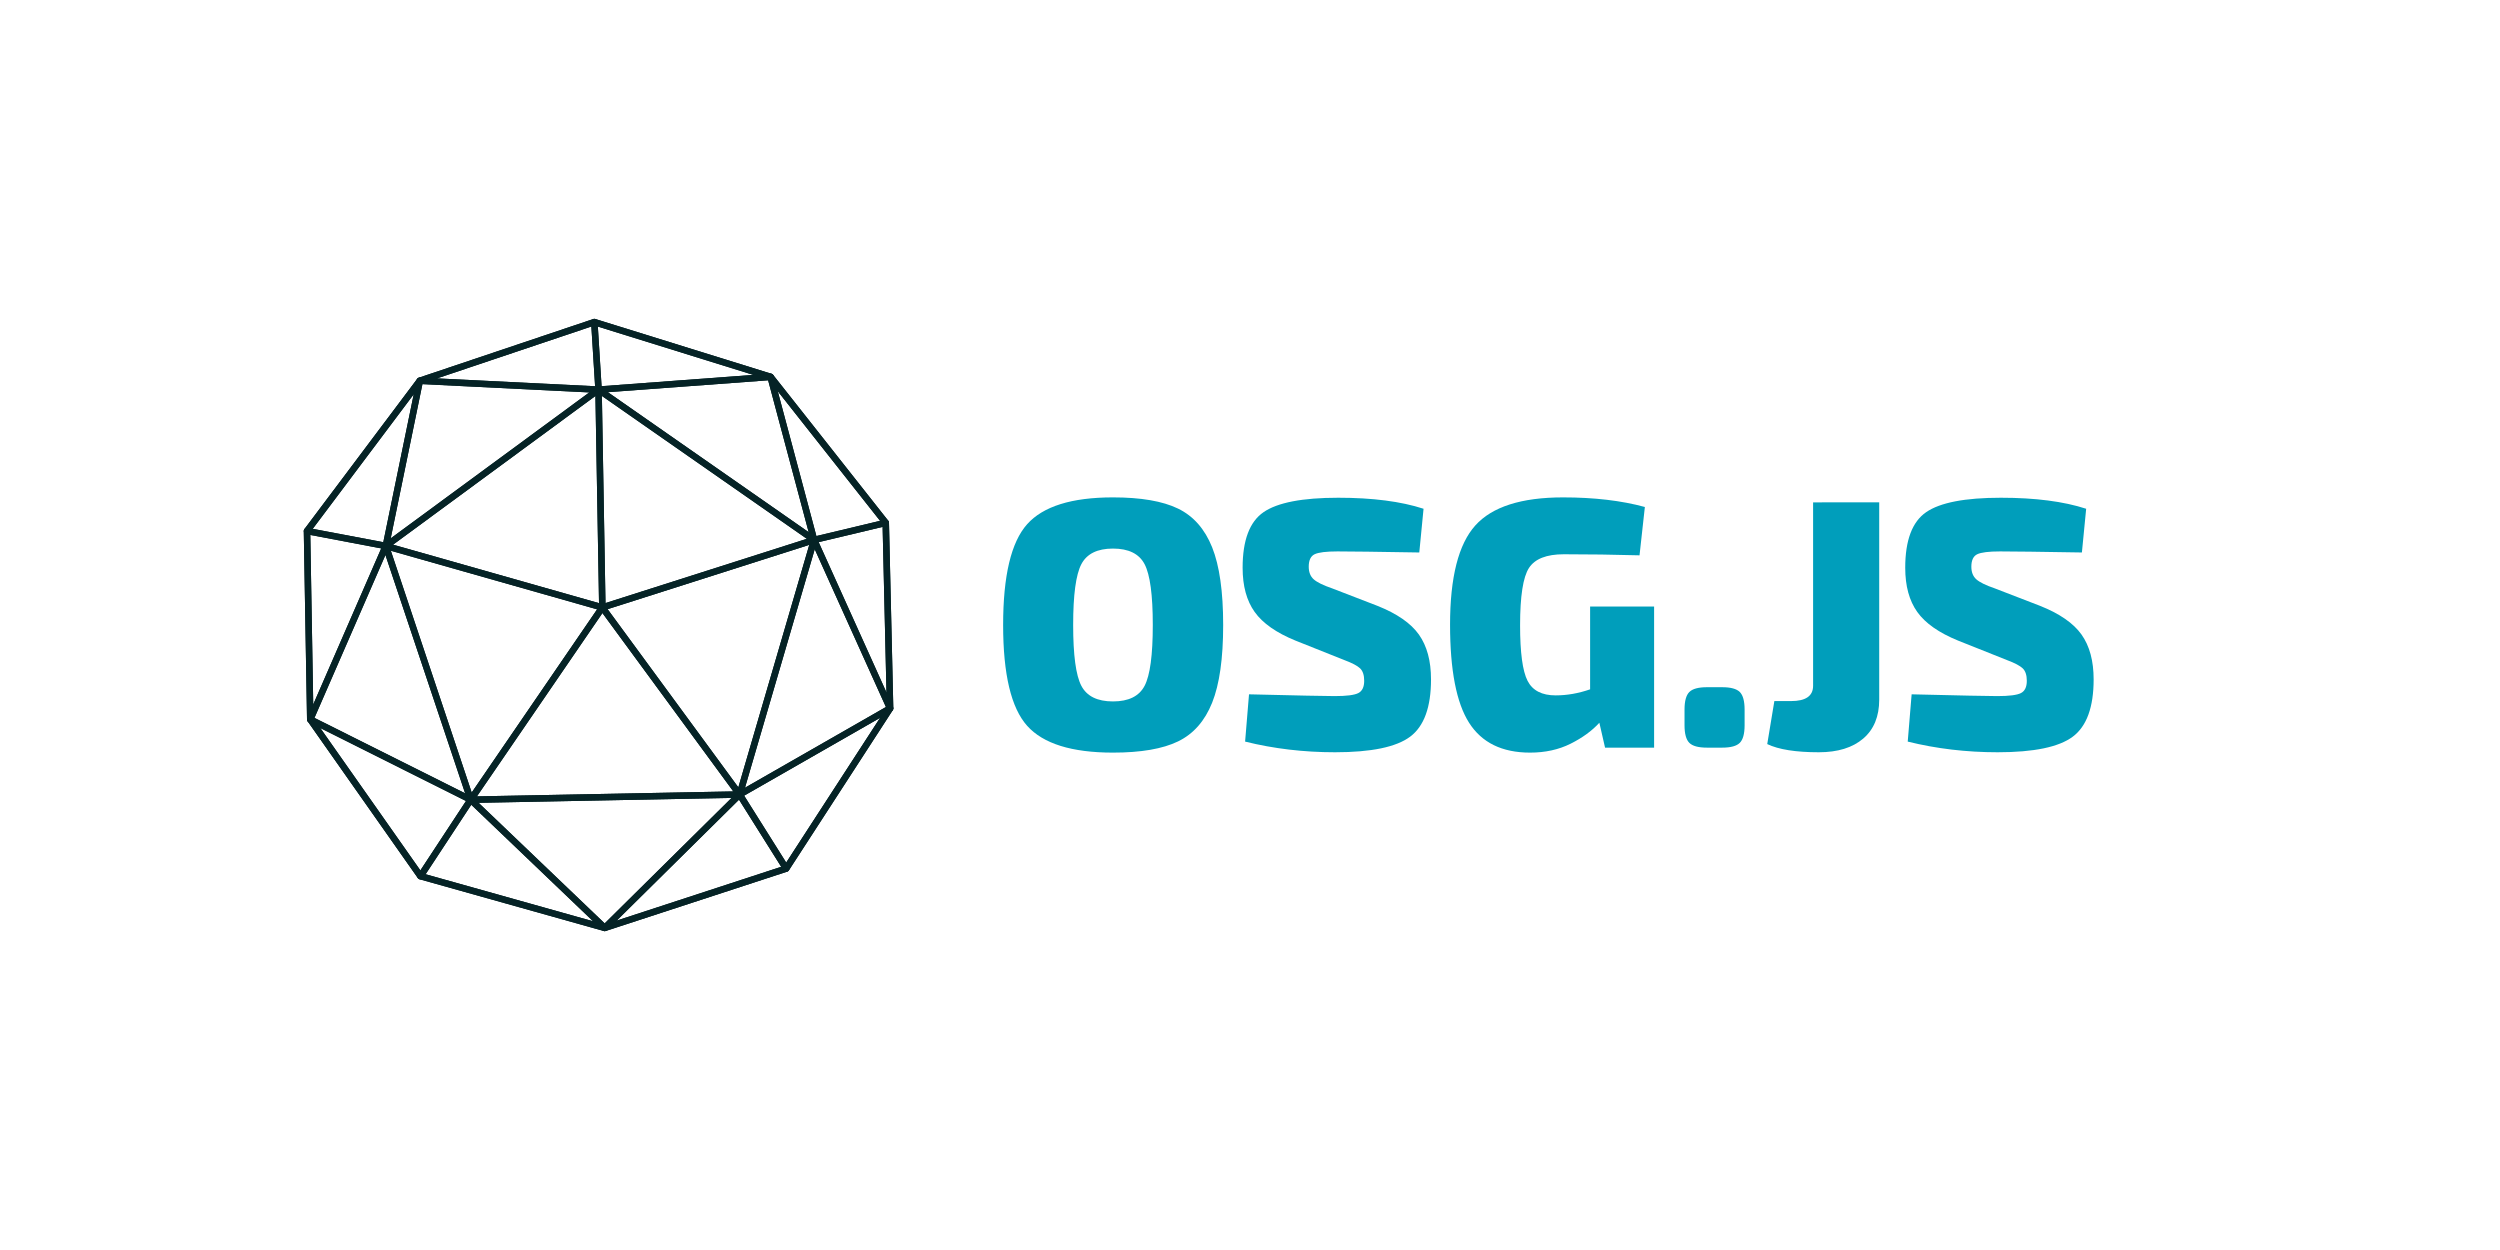 <?xml version="1.0" encoding="utf-8"?>
<!-- Generator: Adobe Illustrator 17.1.0, SVG Export Plug-In . SVG Version: 6.00 Build 0)  -->
<!DOCTYPE svg PUBLIC "-//W3C//DTD SVG 1.0//EN" "http://www.w3.org/TR/2001/REC-SVG-20010904/DTD/svg10.dtd">
<svg version="1.0" id="Calque_1" xmlns="http://www.w3.org/2000/svg" xmlns:xlink="http://www.w3.org/1999/xlink" x="0px" y="0px"
	 viewBox="0 0 1000 500" enable-background="new 0 0 1000 500" xml:space="preserve">
<g>
	<path fill="#052326" d="M241.886,372.461c-0.118,0-0.236-0.016-0.351-0.048l-73.702-20.699c-0.288-0.081-0.539-0.259-0.712-0.504
		l-44.082-62.703c-0.149-0.213-0.232-0.465-0.236-0.725l-1.299-75.347c-0.005-0.289,0.087-0.571,0.26-0.802l45.122-60.105
		c0.158-0.21,0.376-0.368,0.625-0.451l69.805-23.47c0.259-0.087,0.539-0.09,0.8-0.009l70.497,21.911
		c0.251,0.078,0.471,0.23,0.634,0.436l46.075,58.373c0.175,0.221,0.272,0.493,0.279,0.775l1.732,74.221
		c0.006,0.261-0.066,0.518-0.209,0.737l-41.571,64.089c-0.162,0.249-0.404,0.435-0.686,0.528l-72.576,23.73
		C242.159,372.44,242.023,372.461,241.886,372.461z M168.981,349.338l72.876,20.467l71.764-23.464l41.103-63.367l-1.712-73.387
		l-45.556-57.716l-69.711-21.667l-69.024,23.208l-44.612,59.425l1.284,74.502L168.981,349.338z"/>
	<path fill="#052326" d="M239.418,157.158c-0.021,0-0.043-0.001-0.064-0.001l-71.493-3.551c-0.624-0.031-1.137-0.501-1.222-1.12
		c-0.086-0.618,0.281-1.21,0.873-1.409l69.805-23.47c0.383-0.129,0.803-0.072,1.139,0.153c0.335,0.226,0.546,0.594,0.572,0.997
		l1.689,27.021c0.023,0.369-0.113,0.73-0.372,0.994C240.098,157.02,239.765,157.158,239.418,157.158z M174.847,151.352l63.184,3.138
		l-1.493-23.88L174.847,151.352z"/>
	<path fill="#052326" d="M239.418,157.158c-0.313,0-0.616-0.113-0.854-0.32c-0.262-0.228-0.421-0.552-0.443-0.898l-1.689-27.021
		c-0.027-0.426,0.158-0.839,0.494-1.102c0.336-0.264,0.78-0.345,1.188-0.219l70.497,21.911c0.596,0.185,0.976,0.768,0.905,1.388
		s-0.572,1.102-1.194,1.148l-68.809,5.11C239.482,157.157,239.45,157.158,239.418,157.158z M239.143,130.638l1.489,23.828
		l60.678-4.506L239.143,130.638z"/>
	<path fill="#052326" d="M154.329,219.688c-0.08,0-0.162-0.008-0.243-0.023l-31.525-5.976c-0.441-0.084-0.807-0.389-0.969-0.807
		s-0.097-0.891,0.172-1.249l45.122-60.105c0.365-0.486,1.019-0.655,1.573-0.404c0.554,0.25,0.861,0.851,0.739,1.446L155.6,218.651
		C155.474,219.264,154.934,219.688,154.329,219.688z M125.094,211.525l28.219,5.349l12.171-59.152L125.094,211.525z"/>
	<path fill="#052326" d="M154.328,219.688c-0.243,0-0.487-0.068-0.701-0.205c-0.453-0.29-0.68-0.829-0.571-1.356l13.597-66.081
		c0.129-0.628,0.703-1.064,1.337-1.036l71.493,3.551c0.549,0.027,1.021,0.397,1.18,0.924c0.158,0.526-0.032,1.095-0.475,1.421
		l-85.09,62.53C154.869,219.604,154.598,219.688,154.328,219.688z M168.973,153.661l-12.691,61.68l79.424-58.366L168.973,153.661z"
		/>
	<path fill="#052326" d="M240.934,244.284c-0.119,0-0.238-0.016-0.355-0.049l-86.606-24.596c-0.477-0.135-0.836-0.531-0.924-1.019
		c-0.088-0.488,0.11-0.984,0.509-1.277l85.09-62.53c0.392-0.287,0.91-0.333,1.346-0.117c0.435,0.215,0.714,0.656,0.722,1.141
		l1.513,86.96c0.009,0.061,0.013,0.124,0.013,0.188c0,0.717-0.581,1.299-1.299,1.299
		C240.941,244.284,240.937,244.284,240.934,244.284z M157.235,217.864l82.369,23.393l-1.441-82.863L157.235,217.864z"/>
	<path fill="#052326" d="M240.934,244.284c-0.268,0-0.534-0.083-0.757-0.244c-0.334-0.239-0.535-0.622-0.542-1.033l-1.516-87.126
		c-0.009-0.488,0.257-0.94,0.688-1.169c0.43-0.229,0.954-0.198,1.354,0.081l86.216,60.105c0.405,0.283,0.616,0.771,0.541,1.26
		c-0.074,0.489-0.419,0.893-0.89,1.044l-84.701,27.021C241.199,244.264,241.066,244.284,240.934,244.284z M240.761,158.379
		l1.441,82.837l80.532-25.691L240.761,158.379z"/>
	<path fill="#052326" d="M325.634,217.263c-0.26,0-0.52-0.078-0.743-0.233l-86.216-60.105c-0.451-0.314-0.655-0.879-0.51-1.409
		s0.608-0.911,1.157-0.952l68.808-5.11c0.618-0.044,1.191,0.357,1.351,0.961l17.366,65.058c0.062,0.152,0.096,0.318,0.096,0.491
		c0,0.718-0.582,1.299-1.299,1.299C325.641,217.263,325.638,217.263,325.634,217.263z M243.16,156.884l80.303,55.982l-16.214-60.742
		L243.16,156.884z"/>
	<path fill="#052326" d="M325.633,217.263c-0.575,0-1.099-0.385-1.254-0.964l-17.408-65.214c-0.159-0.595,0.122-1.22,0.673-1.496
		c0.552-0.276,1.221-0.127,1.602,0.356l46.075,58.373c0.275,0.348,0.353,0.812,0.207,1.231c-0.145,0.419-0.494,0.735-0.926,0.838
		l-28.667,6.842C325.835,217.251,325.733,217.263,325.633,217.263z M311.104,156.492l15.459,57.915l25.459-6.076L311.104,156.492z"
		/>
	<path fill="#052326" d="M124.102,289.059c-0.084,0-0.169-0.008-0.254-0.025c-0.599-0.12-1.034-0.641-1.045-1.252l-1.299-75.347
		c-0.007-0.391,0.163-0.764,0.462-1.016c0.299-0.252,0.694-0.356,1.079-0.283l31.525,5.976c0.388,0.074,0.722,0.32,0.906,0.669
		c0.185,0.349,0.2,0.764,0.043,1.126l-30.226,69.371C125.084,288.76,124.611,289.059,124.102,289.059z M124.129,213.987
		l1.169,67.776l27.189-62.401L124.129,213.987z"/>
	<path fill="#052326" d="M188.277,321.19c-0.198,0-0.397-0.045-0.581-0.138l-64.175-32.131c-0.618-0.309-0.885-1.047-0.609-1.681
		l30.226-69.371c0.215-0.493,0.708-0.799,1.248-0.779c0.537,0.024,1.004,0.376,1.175,0.886l33.899,101.352
		c0.082,0.171,0.128,0.361,0.128,0.563c0,0.718-0.581,1.299-1.299,1.299C188.283,321.19,188.28,321.19,188.277,321.19z
		 M125.785,287.15l60.263,30.173l-31.88-95.315L125.785,287.15z"/>
	<path fill="#052326" d="M188.277,321.19c-0.06,0-0.12-0.004-0.18-0.013c-0.488-0.068-0.896-0.407-1.053-0.874l-33.949-101.502
		c-0.153-0.457-0.04-0.961,0.293-1.309c0.333-0.349,0.832-0.484,1.295-0.353l86.606,24.596c0.402,0.114,0.725,0.415,0.867,0.808
		s0.086,0.831-0.15,1.176l-52.656,76.906C189.105,320.982,188.702,321.19,188.277,321.19z M156.34,220.311l32.34,96.692
		l50.161-73.261L156.34,220.311z"/>
	<path fill="#052326" d="M188.277,321.19c-0.477,0-0.916-0.261-1.143-0.682c-0.231-0.428-0.204-0.949,0.071-1.351l52.657-76.907
		c0.238-0.347,0.63-0.558,1.051-0.565c0.426-0.019,0.82,0.191,1.069,0.53l54.908,74.828c0.287,0.391,0.332,0.909,0.117,1.344
		s-0.655,0.714-1.14,0.723l-107.565,2.078C188.294,321.19,188.285,321.19,188.277,321.19z M240.97,245.231l-50.196,73.313
		l102.539-1.981L240.97,245.231z"/>
	<path fill="#052326" d="M295.842,319.112c-0.41,0-0.8-0.193-1.047-0.531l-54.908-74.828c-0.247-0.337-0.317-0.773-0.188-1.17
		c0.129-0.398,0.442-0.709,0.841-0.836l84.701-27.021c0.456-0.146,0.959-0.028,1.302,0.308c0.344,0.335,0.474,0.833,0.34,1.294
		l-29.792,101.849c-0.139,0.474-0.535,0.829-1.022,0.914C295.992,319.105,295.917,319.112,295.842,319.112z M243.05,243.673
		l52.283,71.251l28.368-96.98L243.05,243.673z"/>
	<path fill="#052326" d="M295.842,319.112c-0.286,0-0.57-0.094-0.804-0.279c-0.416-0.328-0.591-0.876-0.443-1.385l29.792-101.849
		c0.153-0.522,0.614-0.894,1.157-0.931c0.548-0.035,1.051,0.266,1.275,0.762l30.399,67.379c0.275,0.61,0.042,1.329-0.539,1.662
		l-60.191,34.47C296.287,319.055,296.064,319.112,295.842,319.112z M325.895,219.7l-27.901,95.384l56.37-32.281L325.895,219.7z"/>
	<path fill="#052326" d="M356.033,284.642c-0.501,0-0.97-0.292-1.184-0.765l-30.399-67.379c-0.159-0.353-0.152-0.759,0.018-1.107
		c0.171-0.348,0.488-0.601,0.865-0.691L354,207.858c0.38-0.091,0.783-0.005,1.095,0.235c0.31,0.239,0.496,0.607,0.505,0.999
		l1.728,74.056c0.01,0.063,0.014,0.129,0.014,0.195c0,0.714-0.575,1.293-1.287,1.299
		C356.047,284.642,356.04,284.642,356.033,284.642z M327.465,216.863l27.12,60.112l-1.545-66.216L327.465,216.863z"/>
	<path fill="#052326" d="M168.184,351.762c-0.423,0-0.819-0.206-1.063-0.552l-44.083-62.703c-0.342-0.487-0.31-1.144,0.078-1.595
		s1.033-0.581,1.566-0.314l64.175,32.131c0.332,0.166,0.577,0.466,0.673,0.824c0.096,0.359,0.035,0.741-0.169,1.051l-20.092,30.572
		c-0.236,0.359-0.635,0.578-1.065,0.586C168.198,351.762,168.191,351.762,168.184,351.762z M128.129,291.229l40.019,56.924
		l18.241-27.754L128.129,291.229z"/>
	<path fill="#052326" d="M241.886,372.461c-0.117,0-0.234-0.016-0.351-0.048l-73.702-20.699c-0.399-0.112-0.721-0.408-0.866-0.796
		s-0.096-0.823,0.131-1.169l20.092-30.572c0.212-0.322,0.556-0.534,0.939-0.577c0.382-0.045,0.766,0.086,1.045,0.352l53.609,51.27
		c0.431,0.412,0.526,1.065,0.231,1.583C242.779,372.218,242.344,372.461,241.886,372.461z M170.245,349.693l66.982,18.811
		l-48.722-46.596L170.245,349.693z"/>
	<path fill="#052326" d="M241.886,372.461c-0.323,0-0.646-0.12-0.898-0.36l-53.609-51.27c-0.38-0.363-0.504-0.921-0.312-1.411
		c0.191-0.49,0.659-0.816,1.185-0.827l107.565-2.079c0.531-0.001,1.015,0.305,1.221,0.794c0.207,0.49,0.094,1.056-0.283,1.429
		l-53.956,53.349C242.547,372.336,242.216,372.461,241.886,372.461z M191.451,321.129l50.42,48.22l50.746-50.175L191.451,321.129z"
		/>
	<path fill="#052326" d="M241.886,372.461c-0.443,0-0.868-0.228-1.109-0.623c-0.314-0.514-0.233-1.177,0.195-1.6l53.956-53.349
		c0.28-0.277,0.666-0.411,1.063-0.367c0.391,0.045,0.741,0.265,0.951,0.599l18.62,29.619c0.213,0.339,0.258,0.757,0.122,1.133
		s-0.438,0.669-0.818,0.793l-72.576,23.73C242.157,372.44,242.021,372.461,241.886,372.461z M295.604,319.875l-48.892,48.342
		l65.764-21.503L295.604,319.875z"/>
	<path fill="#052326" d="M314.462,348.731c-0.003,0-0.006,0-0.009,0c-0.444-0.003-0.855-0.232-1.091-0.608l-18.62-29.619
		c-0.188-0.299-0.247-0.663-0.161-1.006c0.086-0.344,0.308-0.637,0.615-0.813l60.191-34.47c0.521-0.297,1.177-0.201,1.589,0.235
		c0.412,0.435,0.473,1.097,0.146,1.6l-41.571,64.089C315.313,348.508,314.902,348.731,314.462,348.731z M297.662,318.267
		l16.817,26.751l37.545-57.883L297.662,318.267z"/>
</g>
<g>
	<path fill="#009EBB" d="M445.191,198.954c11.184,0,19.857,1.493,26.021,4.479c6.161,2.986,10.71,8.154,13.65,15.499
		c2.937,7.347,4.408,17.703,4.408,31.069c0,13.365-1.471,23.723-4.408,31.067c-2.939,7.348-7.489,12.513-13.65,15.499
		c-6.163,2.986-14.837,4.479-26.021,4.479c-16.494,0-27.94-3.576-34.339-10.734c-6.398-7.156-9.598-20.594-9.598-40.311
		c0-19.716,3.199-33.153,9.598-40.311C417.25,202.533,428.697,198.954,445.191,198.954z M457.846,225.686
		c-2.182-4.17-6.399-6.256-12.655-6.256s-10.476,2.087-12.655,6.256c-2.182,4.172-3.271,12.277-3.271,24.315
		c0,12.039,1.088,20.144,3.271,24.314c2.179,4.173,6.398,6.257,12.655,6.257c6.256,0,10.473-2.084,12.655-6.257
		c2.179-4.17,3.27-12.274,3.27-24.314C461.116,237.963,460.025,229.858,457.846,225.686z"/>
	<path fill="#009EBB" d="M537.854,264.077l-19.622-7.82c-7.678-3.128-13.13-6.942-16.352-11.446
		c-3.224-4.501-4.835-10.402-4.835-17.703c0-10.995,2.795-18.413,8.389-22.253c5.592-3.839,15.545-5.759,29.86-5.759
		c13.744,0,25.119,1.471,34.125,4.408l-1.706,17.489c-16.778-0.285-27.681-0.427-32.704-0.427c-4.55,0-7.607,0.38-9.171,1.138
		c-1.564,0.76-2.346,2.417-2.346,4.977c0,2.182,0.662,3.863,1.991,5.048c1.326,1.186,3.79,2.395,7.394,3.626l18.058,6.967
		c7.866,3.128,13.412,6.968,16.636,11.518c3.222,4.55,4.834,10.522,4.834,17.916c0,11.09-2.772,18.722-8.317,22.892
		c-5.546,4.173-15.57,6.257-30.073,6.257c-12.513,0-24.505-1.422-35.974-4.266l1.564-18.911c19.431,0.476,30.855,0.711,34.268,0.711
		c4.739,0,7.891-0.402,9.456-1.209c1.565-0.804,2.346-2.439,2.346-4.905c0-2.275-0.546-3.933-1.635-4.977
		C542.948,266.305,540.886,265.215,537.854,264.077z"/>
	<path fill="#009EBB" d="M661.642,242.607v56.449H642.02l-2.275-9.953c-2.939,3.224-6.778,6.021-11.518,8.389
		c-4.741,2.369-10.144,3.555-16.209,3.555c-11.187,0-19.315-3.98-24.386-11.943c-5.072-7.963-7.607-21.044-7.607-39.244
		c0-18.958,3.364-32.182,10.096-39.671c6.73-7.487,18.436-11.233,35.121-11.233c12.417,0,23.318,1.28,32.703,3.839l-2.133,19.337
		c-10.237-0.284-20.333-0.426-30.286-0.426c-6.921,0-11.566,1.826-13.935,5.474c-2.37,3.65-3.555,11.304-3.555,22.963
		c0,10.902,0.995,18.296,2.986,22.182c1.99,3.888,5.733,5.83,11.232,5.83c4.55,0,9.146-0.805,13.792-2.418v-33.129h25.596V242.607z"
		/>
	<path fill="#009EBB" d="M682.769,274.884h6.114c3.412,0,5.759,0.64,7.038,1.919c1.28,1.28,1.92,3.626,1.92,7.039v6.256
		c0,3.413-0.64,5.759-1.92,7.038c-1.279,1.28-3.626,1.92-7.038,1.92h-6.114c-3.412,0-5.759-0.64-7.038-1.92
		c-1.28-1.279-1.92-3.625-1.92-7.038v-6.256c0-3.413,0.64-5.759,1.92-7.039C677.01,275.523,679.356,274.884,682.769,274.884z"/>
	<path fill="#009EBB" d="M751.686,200.945v78.915c0,6.732-2.133,11.922-6.398,15.569c-4.266,3.648-10.19,5.475-17.773,5.475
		c-9.195,0-16.067-1.091-20.617-3.271l2.844-17.205h6.683c5.877,0,8.816-2.037,8.816-6.114v-73.369L751.686,200.945L751.686,200.945
		z"/>
	<path fill="#009EBB" d="M802.9,264.077l-19.622-7.82c-7.678-3.128-13.13-6.942-16.352-11.446
		c-3.224-4.501-4.834-10.402-4.834-17.703c0-10.995,2.795-18.413,8.389-22.253c5.592-3.839,15.545-5.759,29.859-5.759
		c13.744,0,25.119,1.471,34.126,4.408l-1.706,17.489c-16.778-0.285-27.681-0.427-32.704-0.427c-4.55,0-7.606,0.38-9.171,1.138
		c-1.564,0.76-2.346,2.417-2.346,4.977c0,2.182,0.661,3.863,1.99,5.048c1.326,1.186,3.79,2.395,7.393,3.626l18.059,6.967
		c7.866,3.128,13.412,6.968,16.636,11.518c3.222,4.55,4.834,10.522,4.834,17.916c0,11.09-2.772,18.722-8.317,22.892
		c-5.546,4.173-15.57,6.257-30.073,6.257c-12.513,0-24.505-1.422-35.974-4.266l1.563-18.911c19.432,0.476,30.855,0.711,34.268,0.711
		c4.739,0,7.892-0.402,9.456-1.209c1.564-0.804,2.346-2.439,2.346-4.905c0-2.275-0.546-3.933-1.635-4.977
		C807.995,266.305,805.934,265.215,802.9,264.077z"/>
</g>
</svg>
